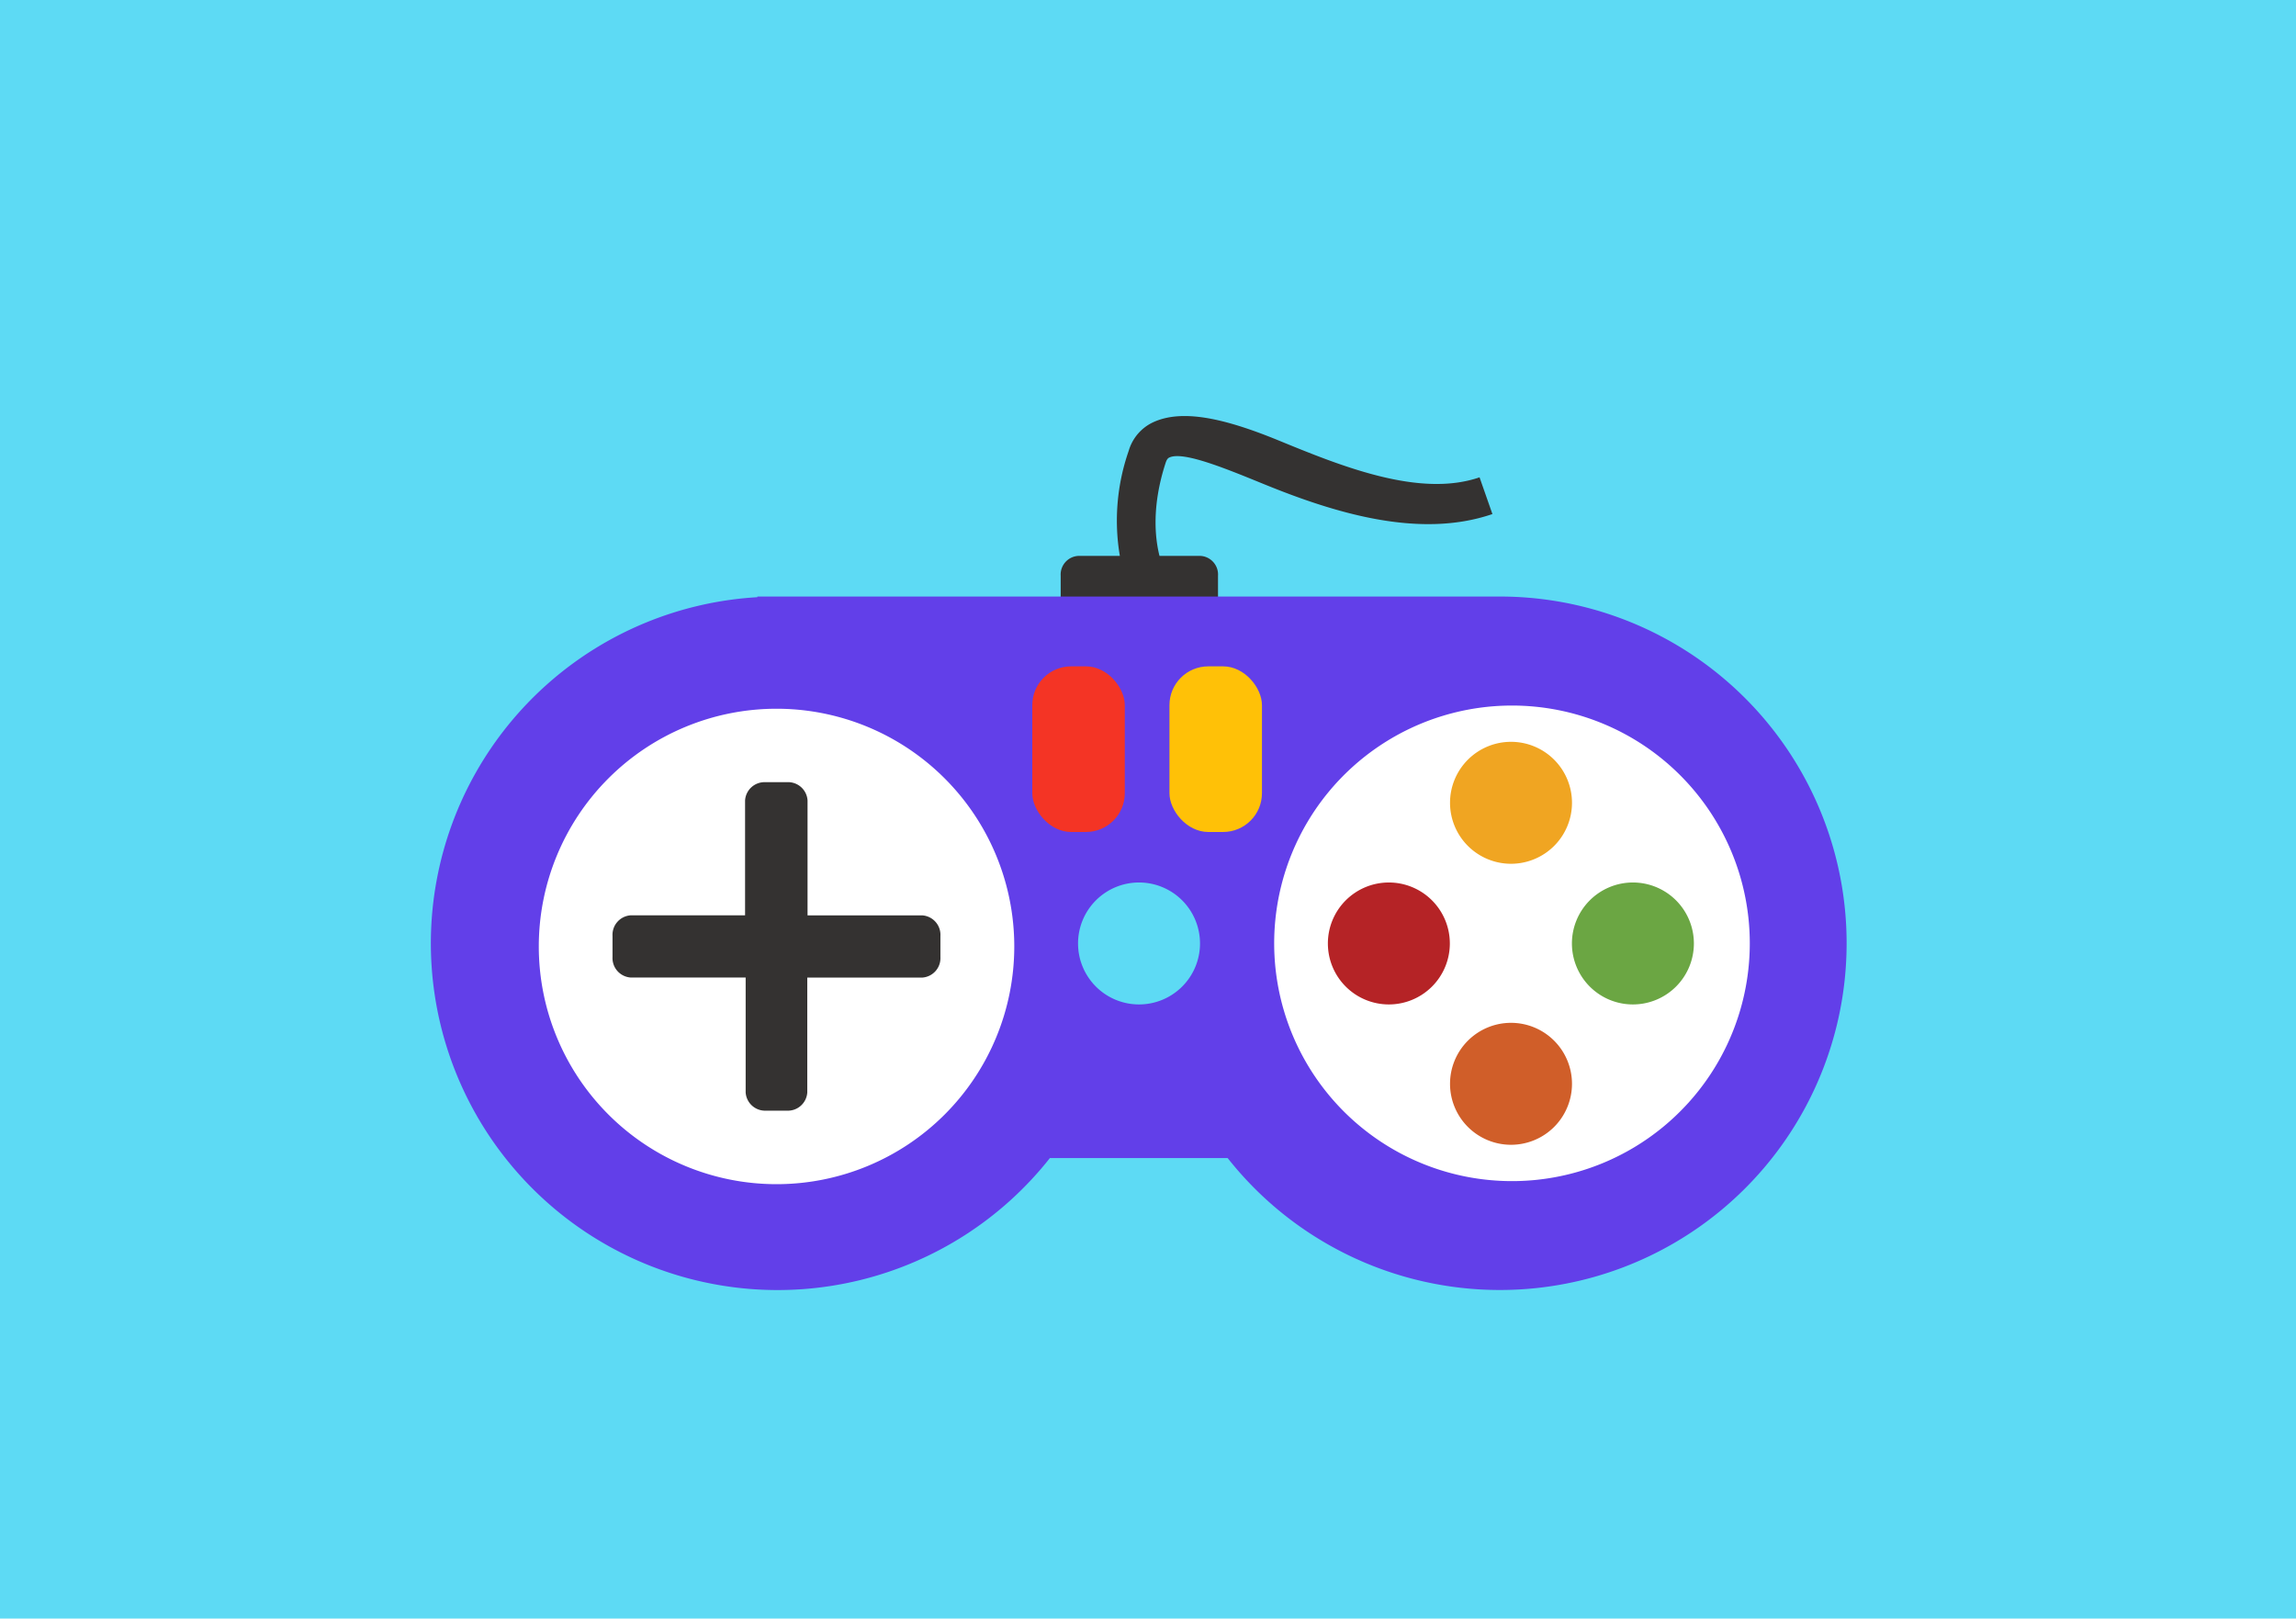 <?xml version="1.0" encoding="UTF-8" standalone="no"?>
<svg
   xmlns:dc="http://purl.org/dc/elements/1.1/"
   xmlns:cc="http://creativecommons.org/ns#"
   xmlns:rdf="http://www.w3.org/1999/02/22-rdf-syntax-ns#"
   xmlns:svg="http://www.w3.org/2000/svg"
   xmlns="http://www.w3.org/2000/svg"
   xmlns:sodipodi="http://sodipodi.sourceforge.net/DTD/sodipodi-0.dtd"
   xmlns:inkscape="http://www.inkscape.org/namespaces/inkscape"
   viewBox="0 0 353.18 249"
   version="1.1"
   id="svg4088"
   sodipodi:docname="card3.svg"
   width="353.18"
   height="249"
   inkscape:version="0.92.3 (2405546, 2018-03-11)">
  <sodipodi:namedview
     pagecolor="#ffffff"
     bordercolor="#666666"
     borderopacity="1"
     objecttolerance="10"
     gridtolerance="10"
     guidetolerance="10"
     inkscape:pageopacity="0"
     inkscape:pageshadow="2"
     inkscape:window-width="640"
     inkscape:window-height="480"
     id="namedview4090"
     showgrid="false"
     fit-margin-top="0"
     fit-margin-left="0"
     fit-margin-right="0"
     fit-margin-bottom="0"
     inkscape:zoom="0.69005848"
     inkscape:cx="176.11"
     inkscape:cy="78.724576"
     inkscape:window-x="346"
     inkscape:window-y="114"
     inkscape:window-maximized="0"
     inkscape:current-layer="图层_11" />
  <defs
     id="defs4035">
    <style
       id="style4030">.cls-1{fill:none;}.cls-2{clip-path:url(#clip-path);}.cls-3,.cls-8{fill:#fff;}.cls-3{stroke:#b3b3b3;stroke-miterlimit:10;}.cls-4{fill:#4d4d4d;}.cls-5{fill:#5ddaf4;}.cls-6{fill:#343231;}.cls-7{fill:#623fe9;}.cls-9{fill:#b52326;}.cls-10{fill:#6ba643;}.cls-11{fill:#f0a522;}.cls-12{fill:#d05e29;}.cls-13{fill:#f43425;}.cls-14{fill:#ffc107;}</style>
    <clipPath
       id="clip-path"
       transform="translate(0 -57.67)">
      <rect
         class="cls-1"
         x="0.64"
         y="57.67"
         width="353"
         height="245.61"
         id="rect4032"
         style="fill:none" />
    </clipPath>
  </defs>
  <title
     id="title4037">card3</title>
  <g
     data-name="图层 11"
     id="图层_11"
     transform="translate(-0.98)">
    <rect
       style="fill:#5ddaf4"
       y="0"
       height="249"
       width="353.18"
       x="0.98"
       class="cls-5"
       data-name="&lt;Path&gt;"
       id="_Path_" />
    <path
       style="fill:#343231"
       inkscape:connector-curvature="0"
       id="path4062"
       transform="translate(0,-57.67)"
       d="m 228.57,131.1 c -9.27,3.19 -21.35,-1.75 -31,-5.71 -8.24,-3.37 -14.75,-4.84 -19.23,-2.75 a 7,7 0 0 0 -3.74,4.39 32.58,32.58 0 0 0 -1.36,16.16 h -6.43 a 2.87,2.87 0 0 0 -2.67,3.05 v 6.4 a 2.88,2.88 0 0 0 2.67,3.05 h 18.87 a 2.88,2.88 0 0 0 2.66,-3.05 v -6.4 a 2.87,2.87 0 0 0 -2.66,-3.05 h -6.34 c -0.68,-2.69 -1.24,-7.62 0.94,-14.31 0.21,-0.66 0.45,-0.77 0.58,-0.83 2.12,-1 8.67,1.7 14.45,4.06 10.63,4.34 23.85,8.55 35.24,4.64 z"
       class="cls-6" />
    <path
       style="fill:#623fe9"
       inkscape:connector-curvature="0"
       id="path4064"
       transform="translate(0,-57.67)"
       d="M 231.72,149.44 H 117.48 v 0.1 a 53.34,53.34 0 1 0 45,86.28 h 27.34 a 53.34,53.34 0 1 0 41.86,-86.38 z"
       class="cls-7" />
    <path
       style="fill:#ffffff"
       inkscape:connector-curvature="0"
       id="path4066"
       transform="translate(0,-57.67)"
       d="m 270.14,202.78 a 36.58,36.58 0 1 1 -36.58,-36.57 36.58,36.58 0 0 1 36.58,36.57 z"
       class="cls-8" />
    <path
       style="fill:#b52326"
       inkscape:connector-curvature="0"
       id="path4068"
       transform="translate(0,-57.67)"
       d="m 224,202.8 a 9.38,9.38 0 1 1 -9.38,-9.37 9.38,9.38 0 0 1 9.38,9.37 z"
       class="cls-9" />
    <path
       style="fill:#6ba643"
       inkscape:connector-curvature="0"
       id="path4070"
       transform="translate(0,-57.67)"
       d="m 261.54,202.8 a 9.38,9.38 0 1 1 -9.38,-9.37 9.38,9.38 0 0 1 9.38,9.37 z"
       class="cls-10" />
    <path
       style="fill:#f0a522"
       inkscape:connector-curvature="0"
       id="path4072"
       transform="translate(0,-57.67)"
       d="m 242.79,181.17 a 9.38,9.38 0 1 1 -9.38,-9.38 9.38,9.38 0 0 1 9.38,9.38 z"
       class="cls-11" />
    <path
       style="fill:#d05e29"
       inkscape:connector-curvature="0"
       id="path4074"
       transform="translate(0,-57.67)"
       d="m 242.79,224.4 a 9.38,9.38 0 1 1 -9.38,-9.38 9.38,9.38 0 0 1 9.38,9.38 z"
       class="cls-12" />
    <path
       style="fill:#ffffff"
       inkscape:connector-curvature="0"
       id="path4076"
       transform="translate(0,-57.67)"
       d="M 157,203.28 A 36.57,36.57 0 1 1 120.43,166.7 36.57,36.57 0 0 1 157,203.28 Z"
       class="cls-8" />
    <path
       style="fill:#343231"
       inkscape:connector-curvature="0"
       id="path4078"
       transform="translate(0,-57.67)"
       d="M 142.87,198.49 H 125.2 V 180.82 A 3,3 0 0 0 122,178 h -3.26 a 3,3 0 0 0 -3.15,2.81 v 17.67 H 98 a 3,3 0 0 0 -2.8,3.15 v 3.27 a 3,3 0 0 0 2.8,3.15 h 17.68 v 17.68 a 3,3 0 0 0 3.15,2.8 H 122 a 3,3 0 0 0 3.16,-2.8 v -17.67 h 17.67 a 3,3 0 0 0 2.81,-3.15 v -3.27 a 3,3 0 0 0 -2.77,-3.15 z"
       class="cls-6" />
    <rect
       style="fill:#f43425"
       id="rect4080"
       ry="5.97"
       rx="5.97"
       height="25.48"
       width="14.23"
       y="102.51"
       x="159.77"
       class="cls-13" />
    <rect
       style="fill:#ffc107"
       id="rect4082"
       ry="5.97"
       rx="5.97"
       height="25.48"
       width="14.23"
       y="102.51"
       x="180.87"
       class="cls-14" />
    <path
       style="fill:#5ddaf4"
       inkscape:connector-curvature="0"
       id="path4084"
       transform="translate(0,-57.67)"
       d="m 185.57,202.8 a 9.38,9.38 0 1 1 -9.38,-9.37 9.38,9.38 0 0 1 9.38,9.37 z"
       class="cls-5" />
  </g>
</svg>
